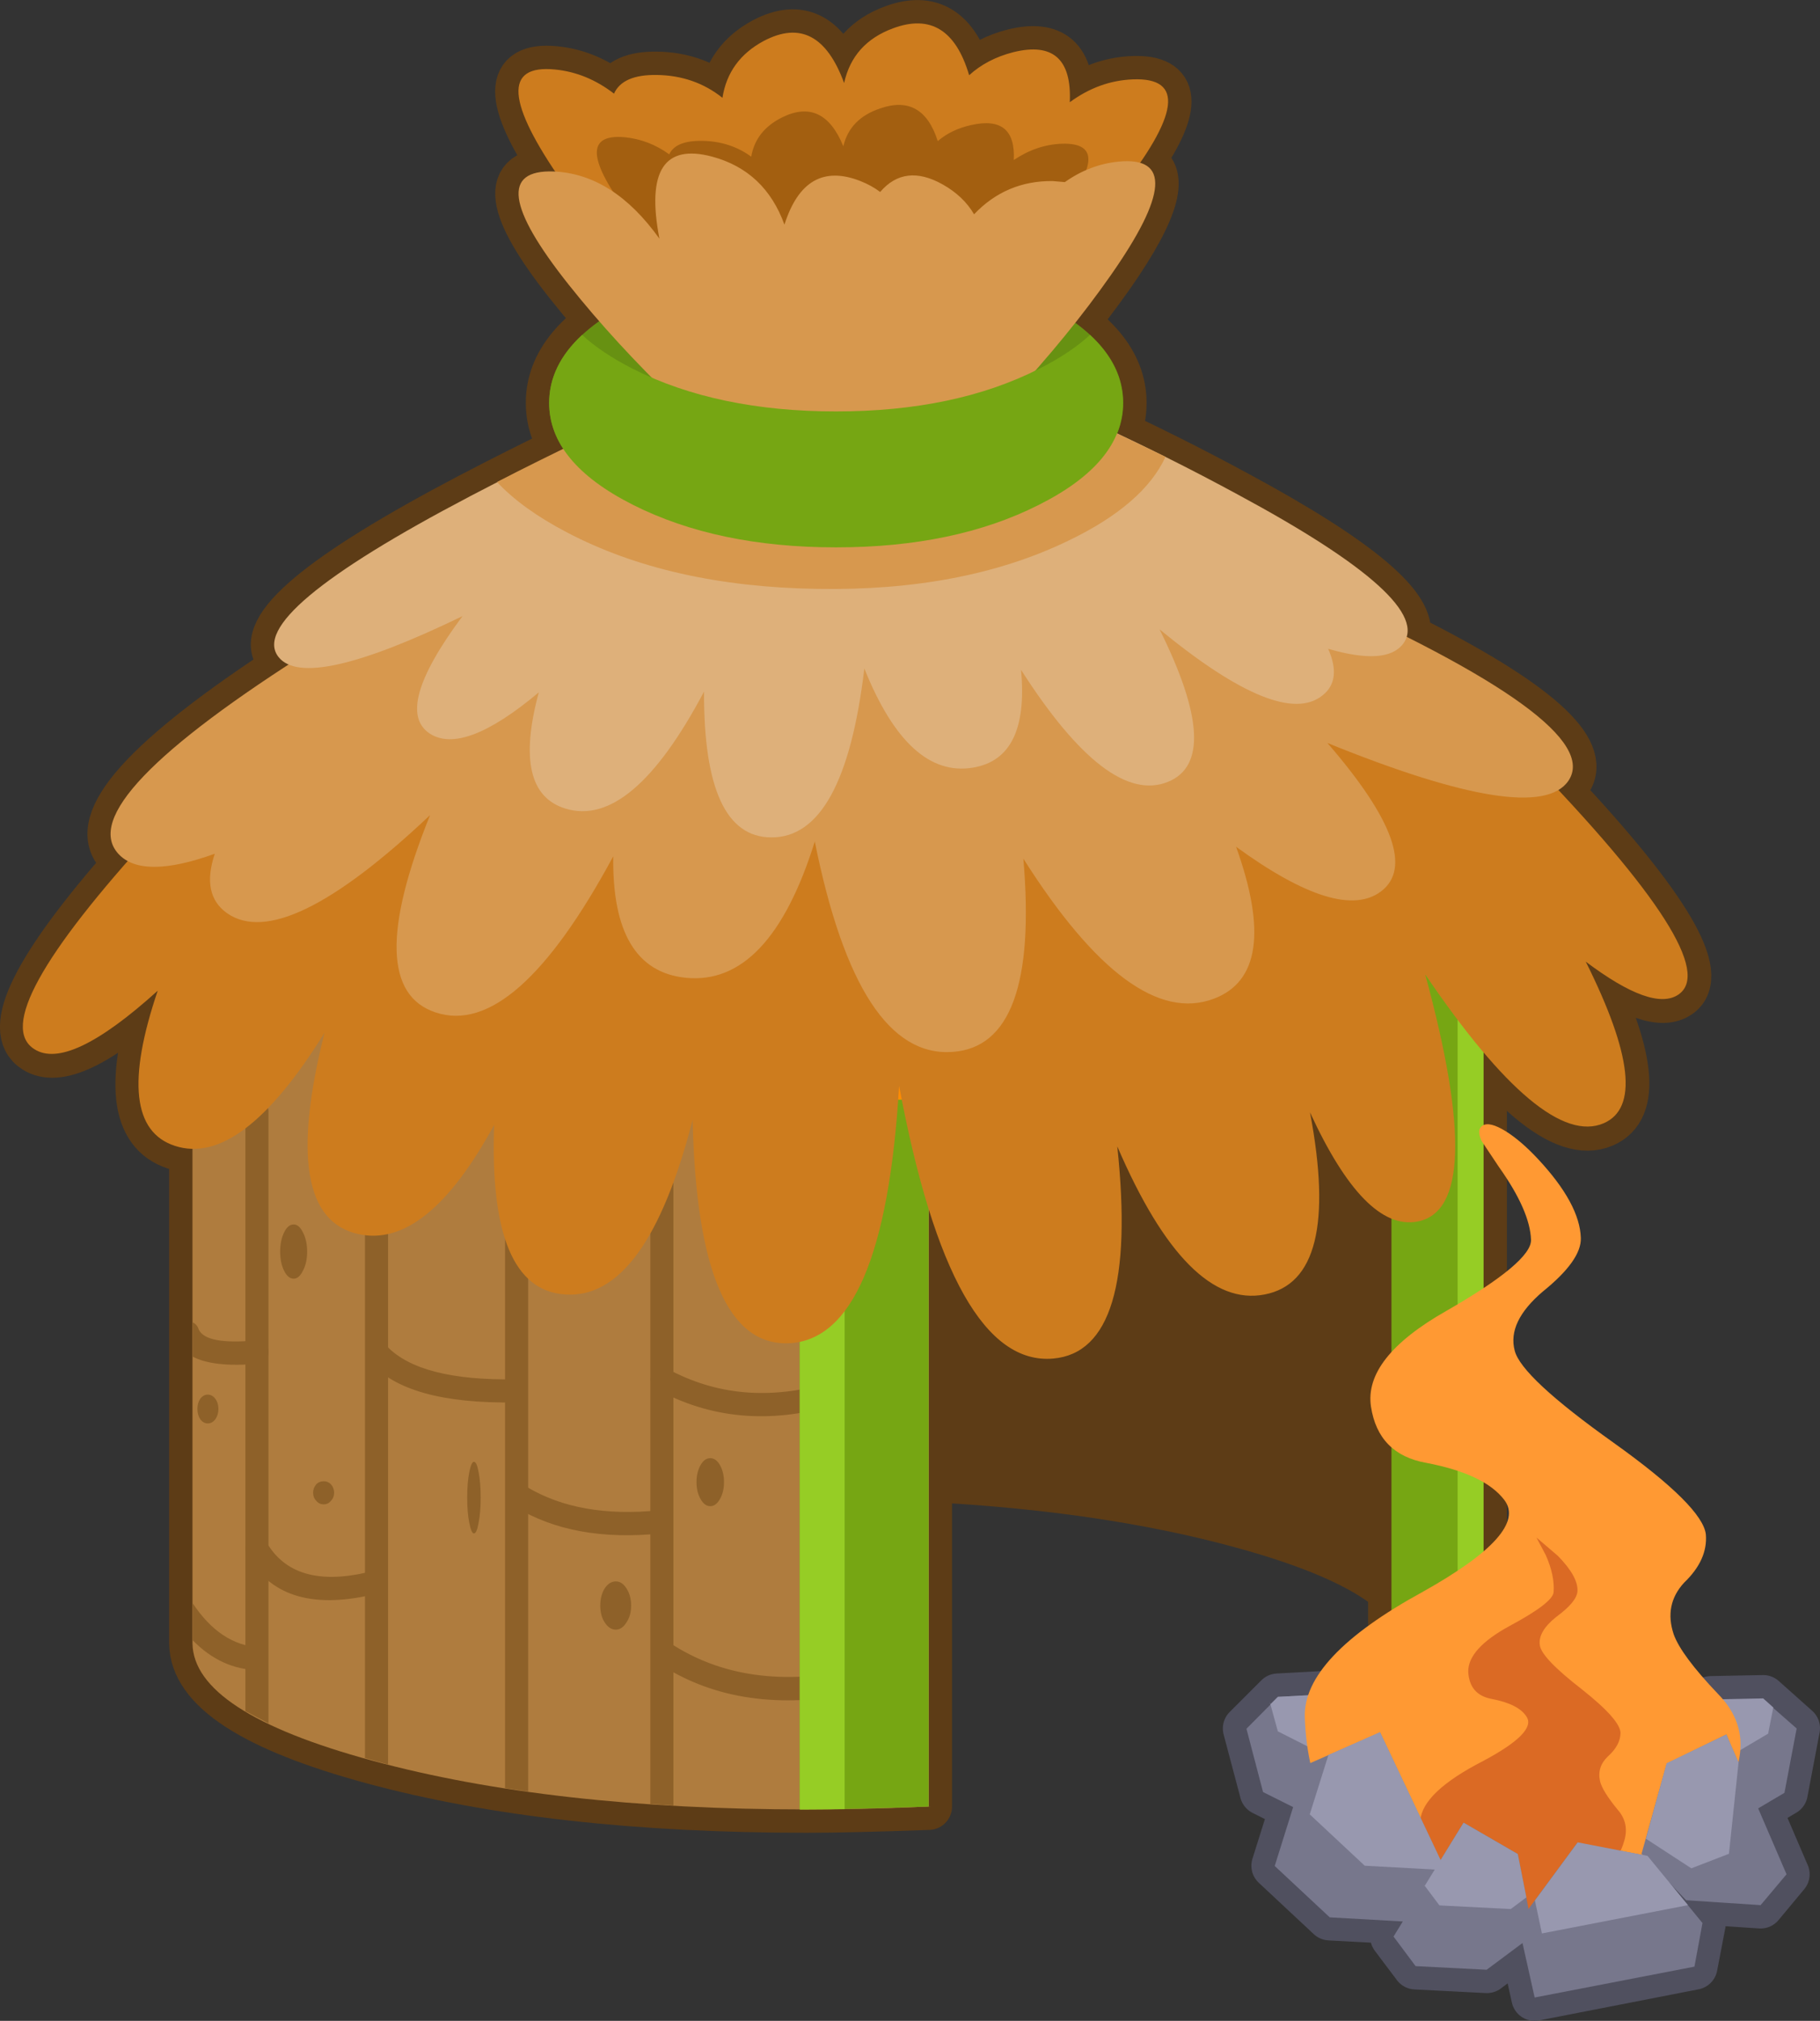 <?xml version="1.0" encoding="UTF-8" standalone="no"?>
<svg xmlns:xlink="http://www.w3.org/1999/xlink" height="389.5px" width="350.8px" xmlns="http://www.w3.org/2000/svg">
  <rect width="100%" height="100%" fill="#333333" stroke="none"/>
  <g transform="matrix(1.0, 0.0, 0.0, 1.0, 212.5, 202.55)">
    <path d="M-12.25 -144.55 Q4.0 -136.4 4.0 -124.9 4.0 -113.4 -12.25 -105.25 -28.45 -97.1 -51.35 -97.1 -74.2 -97.1 -90.45 -105.25 -106.65 -113.4 -106.65 -124.9 -106.65 -136.4 -90.45 -144.55 -74.2 -152.7 -51.35 -152.7 -28.45 -152.7 -12.25 -144.55" fill="#679112" fill-rule="evenodd" stroke="none"/>
    <path d="M-12.25 -144.55 Q4.0 -136.4 4.0 -124.9 4.0 -113.4 -12.25 -105.25 -28.45 -97.1 -51.35 -97.1 -74.2 -97.1 -90.45 -105.25 -106.65 -113.4 -106.65 -124.9 -106.65 -136.4 -90.45 -144.55 -74.2 -152.7 -51.35 -152.7 -28.45 -152.7 -12.25 -144.55 Z" fill="none" stroke="#5d3c16" stroke-linecap="round" stroke-linejoin="round" stroke-width="9.0"/>
    <path d="M55.7 104.0 L55.7 -19.25 61.35 -19.25 61.35 -30.0 61.35 -19.25 55.7 -19.25 55.7 104.0 Q47.4 96.95 26.6 91.3 0.6 84.2 -33.5 82.45 L-33.5 145.65 Q-48.7 146.2 -57.05 146.2 -106.1 146.2 -140.75 136.8 -175.2 127.45 -175.4 114.2 L-175.4 114.05 -175.4 -44.15 61.35 -44.15 61.35 -30.0 73.45 -30.0 73.45 113.6 73.8 113.6 61.35 114.15 61.3 114.15 61.35 114.15 61.35 114.2 61.3 114.2 61.3 114.15 56.6 114.2 55.7 114.2 55.7 104.0 M55.7 -19.25 L-33.5 -19.25 -33.5 82.45 -33.5 -19.25 55.7 -19.25" fill="#5d3c16" fill-rule="evenodd" stroke="none"/>
    <path d="M61.35 -30.0 L61.35 -19.25 55.7 -19.25 55.7 104.0 55.7 114.2 56.6 114.2 61.3 114.15 61.35 114.15 73.8 113.6 73.45 113.6 73.45 -30.0 61.35 -30.0 61.35 -44.15 -175.4 -44.15 -175.4 114.05 -175.4 114.2 Q-175.2 127.45 -140.75 136.8 -106.1 146.2 -57.05 146.2 -48.7 146.2 -33.5 145.65 L-33.5 82.45 -33.5 -19.25 55.7 -19.25 M61.35 114.15 L61.35 114.2 61.3 114.2 61.3 114.15 M55.7 104.0 Q47.4 96.95 26.6 91.3 0.6 84.2 -33.5 82.45" fill="none" stroke="#5d3c16" stroke-linecap="round" stroke-linejoin="round" stroke-width="9.0"/>
    <path d="M89.85 -52.05 Q89.15 -50.95 87.9 -50.25 119.55 -16.5 111.05 -10.75 106.15 -7.4 93.25 -17.1 106.65 9.8 96.6 14.1 85.15 19.05 62.25 -14.7 74.5 30.5 60.7 33.0 50.6 34.8 40.05 12.0 46.15 44.25 31.35 47.1 16.45 49.95 2.9 18.55 7.1 57.95 -9.45 59.4 -29.0 61.05 -39.15 6.85 -42.0 55.7 -60.4 56.4 -77.95 57.1 -78.95 13.4 -87.85 48.15 -103.55 47.1 -118.35 46.1 -117.25 14.3 -130.3 38.4 -143.35 35.45 -158.8 32.05 -149.85 -3.4 -166.0 22.65 -178.75 18.4 -190.85 14.45 -182.05 -11.5 -199.2 4.05 -205.8 -0.25 -214.7 -5.95 -187.75 -36.55 -188.85 -37.15 -189.65 -38.0 -198.3 -47.55 -156.9 -74.5 -158.05 -75.0 -158.8 -75.9 -165.35 -84.1 -121.9 -106.9 -103.65 -116.45 -84.4 -125.0 L-77.95 -130.85 -71.35 -126.45 -69.15 -125.75 -69.05 -126.2 -45.4 -125.85 Q-45.25 -124.8 -45.25 -123.75 L-33.25 -125.85 -31.95 -123.15 -19.65 -128.2 -17.0 -124.8 -12.25 -128.75 -1.55 -121.05 Q12.6 -114.55 26.05 -107.25 61.1 -88.35 58.65 -79.8 96.0 -61.05 89.85 -52.05" fill="#ffffff" fill-rule="evenodd" stroke="none"/>
    <path d="M89.85 -52.05 Q96.0 -61.05 58.65 -79.8 61.1 -88.35 26.05 -107.25 12.6 -114.55 -1.55 -121.05 L-12.25 -128.75 -17.0 -124.8 -19.65 -128.2 -31.95 -123.15 -33.25 -125.85 -45.25 -123.75 Q-45.25 -124.8 -45.4 -125.85 L-69.05 -126.2 -69.15 -125.75 -71.35 -126.45 -77.95 -130.85 -84.4 -125.0 Q-103.65 -116.45 -121.9 -106.9 -165.35 -84.1 -158.8 -75.9 -158.05 -75.0 -156.9 -74.5 -198.3 -47.55 -189.65 -38.0 -188.85 -37.15 -187.75 -36.55 -214.7 -5.95 -205.8 -0.25 -199.2 4.05 -182.05 -11.5 -190.85 14.45 -178.75 18.4 -166.0 22.65 -149.85 -3.4 -158.8 32.05 -143.35 35.45 -130.3 38.4 -117.25 14.3 -118.35 46.1 -103.55 47.1 -87.85 48.15 -78.95 13.4 -77.95 57.1 -60.4 56.4 -42.0 55.7 -39.15 6.85 -29.0 61.05 -9.45 59.4 7.1 57.95 2.9 18.55 16.45 49.95 31.35 47.1 46.15 44.25 40.05 12.0 50.6 34.8 60.7 33.0 74.5 30.5 62.25 -14.7 85.15 19.05 96.6 14.1 106.65 9.8 93.25 -17.1 106.15 -7.4 111.05 -10.75 119.55 -16.5 87.9 -50.25 89.15 -50.95 89.85 -52.05 Z" fill="none" stroke="#5d3c16" stroke-linecap="round" stroke-linejoin="round" stroke-width="9.0"/>
    <path d="M-94.15 -184.5 Q-92.5 -188.2 -85.9 -188.1 -78.65 -188.0 -73.25 -183.7 -72.1 -191.0 -65.3 -194.65 -54.8 -200.2 -49.8 -186.55 -48.1 -194.25 -40.35 -197.1 -29.55 -201.1 -25.7 -188.05 -22.25 -191.2 -17.15 -192.5 -5.75 -195.3 -6.3 -182.85 -0.65 -187.0 5.85 -187.25 18.7 -187.75 7.3 -171.15 15.15 -168.85 1.65 -149.5 -6.55 -137.85 -17.65 -125.9 L-21.25 -126.3 -26.05 -121.0 -34.8 -122.8 Q-37.3 -119.15 -40.15 -115.6 L-49.4 -118.4 -50.75 -116.3 -62.35 -118.15 -62.9 -122.5 -73.5 -123.25 -75.0 -126.4 -82.2 -125.15 Q-94.0 -136.5 -102.9 -147.7 -120.65 -170.05 -105.75 -169.5 L-105.55 -169.5 Q-119.6 -190.55 -105.5 -189.15 -99.4 -188.55 -94.15 -184.5" fill="#ffffff" fill-rule="evenodd" stroke="none"/>
    <path d="M-94.15 -184.5 Q-92.5 -188.2 -85.9 -188.1 -78.65 -188.0 -73.25 -183.7 -72.1 -191.0 -65.3 -194.65 -54.8 -200.2 -49.8 -186.55 -48.1 -194.25 -40.35 -197.1 -29.55 -201.1 -25.7 -188.05 -22.25 -191.2 -17.15 -192.5 -5.75 -195.3 -6.3 -182.85 -0.65 -187.0 5.85 -187.25 18.7 -187.75 7.3 -171.15 15.15 -168.85 1.65 -149.5 -6.55 -137.85 -17.65 -125.9 L-21.25 -126.3 -26.05 -121.0 -34.8 -122.8 Q-37.3 -119.15 -40.15 -115.6 L-49.4 -118.4 -50.75 -116.3 -62.35 -118.15 -62.9 -122.5 -73.5 -123.25 -75.0 -126.4 -82.2 -125.15 Q-94.0 -136.5 -102.9 -147.7 -120.65 -170.05 -105.75 -169.5 L-105.55 -169.5 Q-119.6 -190.55 -105.5 -189.15 -99.4 -188.55 -94.15 -184.5 Z" fill="none" stroke="#5d3c16" stroke-linecap="round" stroke-linejoin="round" stroke-width="9.0"/>
    <path d="M-12.25 -144.55 Q4.0 -136.4 4.0 -124.9 4.0 -113.4 -12.25 -105.25 -28.45 -97.1 -51.35 -97.1 -74.2 -97.1 -90.45 -105.25 -106.65 -113.4 -106.65 -124.9 -106.65 -136.4 -90.45 -144.55 -74.2 -152.7 -51.35 -152.7 -28.45 -152.7 -12.25 -144.55" fill="#679112" fill-rule="evenodd" stroke="none"/>
    <path d="M116.4 133.6 L114.15 129.4 117.3 125.0 127.35 124.8 133.8 130.55 131.45 142.95 126.35 146.0 120.25 131.75 116.4 133.6 120.25 131.75 126.35 146.0 131.8 158.7 126.85 164.65 112.5 163.7 109.6 160.7 115.65 168.1 114.05 176.45 83.3 182.45 81.0 171.95 74.1 177.1 60.35 176.4 56.1 170.75 57.95 167.7 43.8 166.95 33.2 157.05 36.75 145.75 30.95 142.85 27.7 130.6 33.8 124.5 43.85 123.95 47.25 128.1 43.95 135.55 53.5 131.3 65.15 156.0 69.6 148.75 80.05 154.8 82.15 165.45 91.6 152.55 104.05 155.0 103.9 154.75 108.75 137.3 116.4 133.6 M65.15 156.0 L57.95 167.7 65.15 156.0 M82.15 165.45 L80.15 168.1 81.0 171.95 80.15 168.1 82.15 165.45 M109.6 160.7 L105.05 155.15 104.05 155.0 105.05 155.15 109.6 160.7 M36.75 145.75 L39.3 137.6 43.95 135.55 39.3 137.6 36.75 145.75" fill="#50505f" fill-rule="evenodd" stroke="none"/>
    <path d="M126.35 146.0 L131.45 142.95 133.8 130.55 127.35 124.8 117.3 125.0 114.15 129.4 116.4 133.6 120.25 131.75 126.35 146.0 131.8 158.7 126.85 164.65 112.5 163.7 109.6 160.7 115.65 168.1 114.05 176.45 83.3 182.45 81.0 171.95 74.1 177.1 60.35 176.4 56.1 170.75 57.95 167.7 43.8 166.95 33.2 157.05 36.75 145.75 30.95 142.85 27.7 130.6 33.8 124.5 43.85 123.95 47.25 128.1 43.95 135.55 53.5 131.3 65.15 156.0 69.6 148.75 80.05 154.8 82.15 165.45 91.6 152.55 104.05 155.0 103.9 154.75 108.75 137.3 116.4 133.6 M43.95 135.55 L39.3 137.6 36.75 145.75 M104.05 155.0 L105.05 155.15 109.6 160.7 M81.0 171.95 L80.15 168.1 82.15 165.45 M57.95 167.7 L65.15 156.0" fill="none" stroke="#50505f" stroke-linecap="round" stroke-linejoin="round" stroke-width="9.0"/>
    <path d="M-33.45 -19.3 L61.35 -19.3 61.35 114.2 61.3 114.2 61.3 114.05 Q61.3 100.7 26.65 91.3 0.6 84.2 -33.45 82.45 L-33.45 -19.3" fill="#5d3c16" fill-rule="evenodd" stroke="none"/>
    <path d="M73.4 -30.0 L73.4 113.6 73.75 113.6 56.6 114.2 55.7 114.2 55.7 -30.0 73.4 -30.0" fill="#76a613" fill-rule="evenodd" stroke="none"/>
    <path d="M73.45 -30.0 L73.45 113.6 73.8 113.6 68.45 113.9 68.45 -30.0 73.45 -30.0" fill="#96cd25" fill-rule="evenodd" stroke="none"/>
    <path d="M61.35 -19.25 L-33.5 -19.25 -33.5 145.65 Q-48.7 146.2 -57.05 146.2 -106.1 146.2 -140.75 136.8 -175.2 127.45 -175.4 114.2 L-175.4 114.05 -175.4 -44.15 61.35 -44.15 61.35 -19.25" fill="#af7c3e" fill-rule="evenodd" stroke="none"/>
    <path d="M-162.25 114.95 L-162.25 119.3 -162.7 119.35 Q-169.85 119.25 -175.4 113.55 L-175.4 106.4 Q-170.05 114.5 -162.55 114.95 L-162.25 114.95 M-161.25 59.5 Q-161.9 60.2 -162.75 60.3 -171.45 61.05 -175.4 58.9 L-175.4 52.3 -175.3 52.35 Q-174.45 52.8 -174.2 53.7 -172.8 56.7 -163.15 55.8 -162.3 55.8 -161.55 56.35 -160.85 56.95 -160.75 57.85 -160.7 58.75 -161.25 59.5 M-141.9 100.55 Q-141.0 100.3 -140.2 100.8 -139.45 101.25 -139.25 102.15 -139.0 103.05 -139.5 103.85 -140.0 104.65 -140.9 104.85 -158.45 108.85 -164.9 97.05 -165.35 96.25 -165.1 95.35 -164.85 94.45 -164.05 94.0 L-162.35 93.85 Q-161.5 94.05 -161.05 94.85 -155.8 103.7 -141.9 100.55 M-84.85 113.2 L-84.35 113.45 Q-69.75 123.7 -48.55 119.4 -47.65 119.25 -46.9 119.75 -46.1 120.25 -45.95 121.15 -45.75 122.0 -46.25 122.8 -46.75 123.6 -47.65 123.8 -69.5 128.2 -84.85 118.5 L-84.85 113.2 M-114.2 86.45 Q-114.45 85.55 -113.95 84.8 -113.45 84.0 -112.55 83.8 -111.7 83.55 -110.95 84.05 -100.8 90.1 -85.5 88.55 -84.55 88.45 -83.85 89.05 -83.15 89.6 -83.05 90.5 -82.95 91.45 -83.5 92.15 -84.1 92.85 -85.05 93.0 -102.0 94.75 -113.25 87.85 -114.0 87.35 -114.2 86.45 M-139.45 56.2 Q-138.6 56.2 -137.9 56.95 -131.5 63.6 -113.2 63.3 L-113.2 67.75 Q-134.05 68.1 -141.2 59.95 -141.8 59.25 -141.75 58.35 -141.75 57.4 -141.05 56.8 -140.4 56.2 -139.45 56.2 M-53.15 64.1 L-51.5 64.3 Q-50.65 64.75 -50.4 65.6 -50.2 66.5 -50.6 67.3 -51.05 68.1 -51.95 68.35 -70.45 73.7 -85.95 65.2 -86.75 64.75 -87.0 63.9 -87.25 63.0 -86.8 62.2 -86.45 61.4 -85.55 61.15 L-83.8 61.3 Q-69.9 68.85 -53.15 64.1" fill="#8e6129" fill-rule="evenodd" stroke="none"/>
    <path d="M-87.15 11.65 Q-87.15 10.75 -86.45 10.1 -85.85 9.45 -84.9 9.45 -84.0 9.45 -83.3 10.1 -82.7 10.75 -82.7 11.65 L-82.7 145.45 -87.15 145.15 -87.15 11.65 M-165.2 11.65 Q-165.2 10.75 -164.55 10.1 -163.9 9.45 -162.95 9.45 -162.05 9.45 -161.35 10.1 -160.75 10.75 -160.75 11.65 L-160.75 129.6 -165.2 127.25 -165.2 11.65 M-142.15 11.65 Q-142.15 10.75 -141.5 10.1 -140.85 9.45 -139.9 9.45 -139.0 9.45 -138.3 10.1 -137.7 10.75 -137.7 11.65 L-137.7 137.55 -140.7 136.7 -142.15 136.3 -142.15 11.65 M-115.15 11.65 Q-115.15 10.75 -114.5 10.1 -113.85 9.45 -112.95 9.45 -112.0 9.45 -111.35 10.1 -110.7 10.75 -110.7 11.65 L-110.7 142.75 -115.15 142.1 -115.15 11.65" fill="#8e6129" fill-rule="evenodd" stroke="none"/>
    <path d="M-33.45 2.0 L-33.45 145.6 -32.95 145.6 Q-44.55 146.2 -57.05 146.2 L-58.3 146.2 -58.3 2.0 -33.45 2.0" fill="#af7c3e" fill-rule="evenodd" stroke="none"/>
    <path d="M-33.5 2.05 L-33.5 145.65 Q-48.7 146.2 -57.05 146.2 L-58.35 146.2 -58.35 2.05 -33.5 2.05" fill="#76a613" fill-rule="evenodd" stroke="none"/>
    <path d="M-49.7 2.05 L-49.7 146.15 -57.05 146.2 -58.35 146.2 -58.35 2.05 -49.7 2.05" fill="#96cd25" fill-rule="evenodd" stroke="none"/>
    <path d="M71.1 -34.55 Q71.1 -16.3 36.45 -3.4 1.8 9.5 -47.25 9.5 -96.25 9.5 -130.9 -3.4 -165.6 -16.3 -165.6 -34.55 -165.6 -52.75 -130.9 -65.65 -96.25 -78.55 -47.25 -78.55 1.8 -78.55 36.45 -65.65 71.1 -52.75 71.1 -34.55" fill="#ff8c02" fill-rule="evenodd" stroke="none"/>
    <path d="M41.6 -94.95 Q62.7 -76.25 81.9 -56.55 120.2 -17.1 111.0 -10.85 106.05 -7.5 93.15 -17.2 106.55 9.65 96.6 13.95 85.05 18.9 62.2 -14.75 74.5 30.4 60.65 32.9 50.55 34.75 40.0 11.85 46.1 44.1 31.25 46.95 16.4 49.85 2.85 18.4 7.05 57.85 -9.5 59.3 -29.05 61.0 -39.2 6.75 -42.1 55.6 -60.5 56.35 -78.0 57.0 -79.0 13.3 -87.95 48.0 -103.55 46.95 -118.4 46.0 -117.25 14.25 -130.3 38.25 -143.45 35.3 -158.85 31.9 -149.95 -3.5 -166.05 22.5 -178.8 18.3 -190.9 14.35 -182.1 -11.6 -199.3 3.95 -205.9 -0.35 -215.55 -6.5 -182.85 -42.2 -167.05 -59.5 -149.25 -75.8 L-143.2 -85.2 -121.1 -77.7 -117.25 -85.25 -87.7 -78.4 -88.3 -75.05 -69.15 -73.6 -69.3 -66.2 -41.75 -67.05 -41.15 -61.1 -19.45 -63.1 -20.25 -68.25 9.6 -74.4 Q15.45 -61.8 20.6 -49.1 16.75 -64.9 13.85 -80.9 L29.45 -83.95 28.15 -85.55 41.6 -94.95" fill="#cd7c1e" fill-rule="evenodd" stroke="none"/>
    <path d="M43.35 -59.35 Q62.4 -37.35 53.7 -30.75 45.8 -24.75 25.75 -39.35 34.5 -14.95 21.45 -10.05 5.65 -4.1 -15.25 -37.05 -12.15 -0.9 -28.95 0.2 -47.05 1.45 -55.45 -40.35 -64.2 -12.4 -80.4 -14.1 -94.6 -15.6 -94.3 -37.5 -113.25 -2.35 -128.5 -7.4 -143.05 -12.15 -129.6 -45.45 -157.75 -18.85 -168.75 -26.55 -173.75 -30.1 -171.1 -38.0 -185.1 -32.95 -189.7 -38.0 -198.85 -48.1 -151.75 -77.75 -135.2 -88.2 -117.7 -97.7 L-104.6 -108.5 -98.05 -103.75 -95.0 -108.4 -78.75 -102.8 -77.35 -106.55 -61.65 -104.75 -61.65 -107.5 -31.15 -109.8 -30.95 -109.2 -28.15 -110.25 -20.25 -116.4 -11.2 -109.35 Q14.5 -99.95 38.95 -89.05 97.35 -63.15 89.8 -52.05 83.6 -43.0 43.35 -59.35" fill="#d7984e" fill-rule="evenodd" stroke="none"/>
    <path d="M-94.15 -184.5 Q-92.5 -188.2 -85.9 -188.1 -78.65 -188.0 -73.25 -183.7 -72.1 -191.0 -65.3 -194.65 -54.8 -200.2 -49.8 -186.55 -48.1 -194.25 -40.35 -197.1 -29.55 -201.1 -25.7 -188.05 -22.25 -191.2 -17.15 -192.5 -5.75 -195.3 -6.3 -182.85 -0.65 -187.0 5.85 -187.25 20.75 -187.85 3.0 -165.45 -5.85 -154.25 -17.7 -142.95 L-20.15 -143.35 -31.0 -142.9 -31.85 -146.35 -36.95 -145.65 Q-42.1 -153.75 -45.6 -162.45 -45.1 -154.5 -45.5 -146.15 L-56.6 -143.05 -58.85 -146.05 -58.8 -143.2 -70.05 -141.15 -75.45 -147.45 -75.0 -144.8 -84.75 -143.65 Q-95.85 -155.6 -104.0 -167.3 -120.35 -190.65 -105.5 -189.15 -99.4 -188.55 -94.15 -184.5" fill="#cd7c1e" fill-rule="evenodd" stroke="none"/>
    <path d="M-25.3 -178.45 Q-16.65 -180.4 -17.1 -171.7 -12.75 -174.65 -7.85 -174.85 3.4 -175.2 -10.0 -159.55 -16.7 -151.7 -25.7 -143.85 L-27.75 -144.15 -35.75 -143.8 -36.4 -146.2 -40.25 -145.75 Q-44.2 -151.35 -46.8 -157.5 -46.45 -151.95 -46.7 -146.05 L-55.15 -143.9 -56.85 -145.95 -56.75 -144.0 -65.3 -142.55 -69.4 -147.05 -69.05 -145.1 -76.45 -144.3 Q-84.85 -152.6 -91.0 -160.85 -103.35 -177.1 -92.1 -176.1 -87.45 -175.65 -83.5 -172.8 -82.3 -175.45 -77.25 -175.4 -71.8 -175.35 -67.7 -172.35 -66.85 -177.4 -61.7 -179.95 -53.8 -183.8 -49.95 -174.35 -48.7 -179.7 -42.85 -181.65 -34.65 -184.5 -31.75 -175.35 -29.15 -177.6 -25.3 -178.45" fill="#a35f10" fill-rule="evenodd" stroke="none"/>
    <path d="M57.9 -78.4 Q54.65 -74.25 43.5 -77.5 46.15 -71.5 42.45 -68.55 34.45 -62.0 11.0 -81.25 23.45 -56.2 12.6 -51.85 1.1 -47.2 -15.7 -73.45 -14.1 -56.4 -24.95 -54.6 -37.4 -52.5 -45.9 -73.7 -49.8 -41.05 -63.85 -41.15 -76.9 -41.2 -76.8 -69.25 -90.8 -42.8 -103.5 -46.7 -113.85 -49.85 -108.65 -69.1 -123.15 -56.95 -129.65 -61.15 -136.75 -65.8 -123.35 -83.8 -153.45 -69.2 -158.8 -75.9 -165.35 -84.1 -121.9 -106.9 -103.65 -116.45 -84.4 -125.0 L-77.95 -130.85 -71.35 -126.45 -69.15 -125.75 -69.05 -126.2 -45.4 -125.85 Q-45.25 -124.8 -45.25 -123.75 L-33.25 -125.85 -31.95 -123.15 -19.65 -128.2 -17.0 -124.8 -12.25 -128.75 -1.55 -121.05 Q12.6 -114.55 26.05 -107.25 64.3 -86.65 57.9 -78.4" fill="#deb07a" fill-rule="evenodd" stroke="none"/>
    <path d="M-69.2 -125.85 L-69.15 -126.25 -45.45 -125.9 -45.3 -123.8 -33.35 -125.95 -32.05 -123.15 -19.75 -128.2 -17.1 -124.8 -12.35 -128.8 -1.6 -121.1 12.15 -114.5 Q7.9 -105.3 -6.55 -98.35 -26.75 -88.55 -55.05 -89.05 -83.35 -89.5 -103.25 -99.95 -111.85 -104.45 -116.7 -109.65 -101.0 -117.75 -84.5 -125.05 L-77.95 -130.9 -71.4 -126.5 -69.2 -125.85" fill="#d7984e" fill-rule="evenodd" stroke="none"/>
    <path d="M3.1 -171.4 Q17.95 -172.85 1.6 -149.5 -6.55 -137.85 -17.65 -125.9 L-21.25 -126.3 -26.05 -121.0 -34.8 -122.8 Q-37.3 -119.15 -40.15 -115.6 L-49.4 -118.4 -50.75 -116.3 -62.35 -118.15 -62.9 -122.5 -73.5 -123.25 -75.0 -126.4 -82.2 -125.15 Q-94.0 -136.5 -102.9 -147.7 -120.65 -170.05 -105.75 -169.5 -94.3 -169.0 -85.4 -156.55 -89.15 -176.1 -75.2 -172.35 -65.05 -169.6 -61.3 -159.25 -57.3 -171.85 -46.65 -167.65 -44.5 -166.8 -42.85 -165.55 -38.1 -171.1 -30.8 -167.0 -26.8 -164.75 -24.75 -161.25 -18.55 -167.75 -9.6 -167.65 L-7.25 -167.45 Q-2.45 -170.85 3.1 -171.4" fill="#d7984e" fill-rule="evenodd" stroke="none"/>
    <path d="M-154.1 42.35 Q-154.85 43.9 -155.9 43.9 -157.0 43.9 -157.75 42.35 -158.5 40.85 -158.5 38.7 -158.5 36.55 -157.75 35.0 -157.0 33.45 -155.9 33.45 -154.85 33.45 -154.1 35.0 -153.3 36.55 -153.3 38.7 -153.3 40.85 -154.1 42.35 M-172.45 66.25 Q-171.6 66.25 -171.0 67.05 -170.4 67.85 -170.4 69.0 -170.4 70.15 -171.0 71.0 -171.6 71.8 -172.45 71.8 -173.3 71.8 -173.9 71.0 -174.45 70.15 -174.45 69.0 -174.45 67.85 -173.9 67.05 -173.3 66.25 -172.45 66.25 M-121.15 79.2 Q-120.6 79.2 -120.25 81.2 -119.85 83.25 -119.85 86.1 -119.85 88.95 -120.25 90.95 -120.6 93.0 -121.15 93.0 -121.65 93.0 -122.05 90.95 -122.45 88.95 -122.45 86.1 -122.45 83.25 -122.05 81.2 -121.65 79.2 -121.15 79.2 M-151.55 83.55 Q-151.0 82.95 -150.1 82.95 -149.25 82.95 -148.7 83.55 -148.1 84.25 -148.1 85.15 -148.1 86.1 -148.7 86.7 -149.25 87.4 -150.1 87.4 -151.0 87.4 -151.55 86.7 -152.15 86.1 -152.15 85.15 -152.15 84.25 -151.55 83.55 M-96.8 106.9 Q-96.8 105.0 -95.95 103.6 -95.05 102.25 -93.8 102.25 -92.6 102.25 -91.75 103.6 -90.85 105.0 -90.85 106.9 -90.85 108.85 -91.75 110.15 -92.6 111.55 -93.8 111.55 -95.05 111.55 -95.95 110.15 -96.8 108.85 -96.8 106.9 M-77.45 79.8 Q-76.7 78.5 -75.6 78.5 -74.5 78.5 -73.75 79.8 -72.95 81.2 -72.95 83.1 -72.95 85.05 -73.75 86.4 -74.5 87.75 -75.6 87.75 -76.7 87.75 -77.45 86.4 -78.25 85.05 -78.25 83.1 -78.25 81.2 -77.45 79.8" fill="#8e6129" fill-rule="evenodd" stroke="none"/>
    <path d="M47.25 128.15 L43.85 124.0 33.85 124.5 27.75 130.65 30.95 142.85 38.95 146.85 47.25 128.15" fill="#77778c" fill-rule="evenodd" stroke="none"/>
    <path d="M114.2 129.45 L117.3 125.05 127.3 124.9 133.8 130.6 131.45 143.0 123.75 147.55 114.2 129.45" fill="#77778c" fill-rule="evenodd" stroke="none"/>
    <path d="M129.3 126.55 L128.3 131.6 120.6 136.15 115.8 127.1 117.3 125.0 127.35 124.8 129.3 126.55" fill="#9898af" fill-rule="evenodd" stroke="none"/>
    <path d="M41.7 135.15 L33.8 131.15 32.25 125.5 32.4 125.9 33.8 124.5 43.85 123.95 45.7 126.25 41.7 135.15" fill="#9898af" fill-rule="evenodd" stroke="none"/>
    <path d="M122.75 136.25 Q120.4 150.1 103.35 159.25 89.2 166.85 78.05 166.35 64.7 165.75 54.6 159.0 39.7 149.0 39.0 128.45 38.6 116.9 61.75 104.25 82.2 92.8 77.45 86.55 73.65 81.55 62.4 79.4 53.15 77.75 51.75 68.55 50.35 59.15 66.3 50.1 82.75 40.65 82.6 36.4 82.4 30.8 76.4 22.35 L73.1 17.4 Q72.05 15.2 73.25 14.4 74.6 13.55 77.75 15.5 80.7 17.35 84.0 20.9 92.0 29.5 92.2 36.05 92.35 40.35 84.85 46.4 78.0 52.25 79.45 57.75 80.7 62.85 98.55 75.55 115.7 87.8 116.3 93.2 116.7 98.1 112.1 102.5 108.2 106.75 110.1 112.45 111.55 116.5 118.65 123.95 124.0 129.4 122.75 136.25" fill="#ff9933" fill-rule="evenodd" stroke="none"/>
    <path d="M91.55 104.2 Q91.35 106.25 87.45 109.1 83.9 111.95 84.3 114.55 84.6 117.0 92.4 123.05 99.85 128.95 99.85 131.5 99.8 133.85 97.4 136.0 95.3 138.0 95.9 140.75 96.35 142.65 99.3 146.25 101.55 148.8 100.6 152.15 98.8 158.75 90.15 163.1 83.05 166.75 77.8 166.55 71.5 166.25 67.05 163.0 60.5 158.2 61.25 148.35 61.7 142.85 73.4 136.85 83.7 131.35 81.75 128.35 80.25 125.9 75.0 124.9 70.75 124.1 70.5 119.7 70.4 115.25 78.45 110.85 86.75 106.4 86.95 104.35 87.2 101.15 85.45 97.2 L83.65 93.8 87.8 97.35 Q91.75 101.4 91.55 104.2" fill="#db6a24" fill-rule="evenodd" stroke="none"/>
    <path d="M67.7 161.35 L61.5 168.0 43.8 167.0 33.2 157.1 39.3 137.6 53.5 131.35 67.7 161.35" fill="#77778c" fill-rule="evenodd" stroke="none"/>
    <path d="M56.1 170.7 L60.35 176.4 74.05 177.1 83.1 170.35 80.05 154.8 69.6 148.75 56.1 170.7" fill="#77778c" fill-rule="evenodd" stroke="none"/>
    <path d="M131.85 158.7 L126.85 164.65 112.5 163.7 103.9 154.75 108.75 137.35 120.25 131.75 131.85 158.7" fill="#77778c" fill-rule="evenodd" stroke="none"/>
    <path d="M114.1 176.5 L115.65 168.1 105.05 155.15 91.55 152.6 80.1 168.1 83.3 182.45 114.1 176.5" fill="#77778c" fill-rule="evenodd" stroke="none"/>
    <path d="M39.95 147.15 L43.55 135.7 53.5 131.3 66.1 157.9 50.55 157.05 39.95 147.15" fill="#9898af" fill-rule="evenodd" stroke="none"/>
    <path d="M80.05 154.8 L81.7 163.15 78.7 165.4 64.95 164.7 61.95 160.7 62.1 160.95 69.6 148.75 80.05 154.8" fill="#9898af" fill-rule="evenodd" stroke="none"/>
    <path d="M120.25 131.75 L122.6 137.15 120.75 154.75 113.5 157.55 104.75 151.85 108.75 137.3 120.25 131.75" fill="#9898af" fill-rule="evenodd" stroke="none"/>
    <path d="M105.05 155.15 L112.85 164.65 84.7 170.1 83.35 163.75 91.6 152.55 105.05 155.15" fill="#9898af" fill-rule="evenodd" stroke="none"/>
    <path d="M-12.25 -131.45 Q-6.2 -134.5 -2.4 -138.0 3.95 -132.1 3.95 -124.9 3.95 -113.4 -12.25 -105.25 -28.45 -97.05 -51.35 -97.05 -74.25 -97.05 -90.5 -105.25 -106.65 -113.4 -106.65 -124.9 -106.65 -132.1 -100.3 -138.0 -96.5 -134.5 -90.5 -131.45 -74.25 -123.25 -51.35 -123.25 -28.45 -123.25 -12.25 -131.45" fill="#76a613" fill-rule="evenodd" stroke="none"/>
  </g>
</svg>
